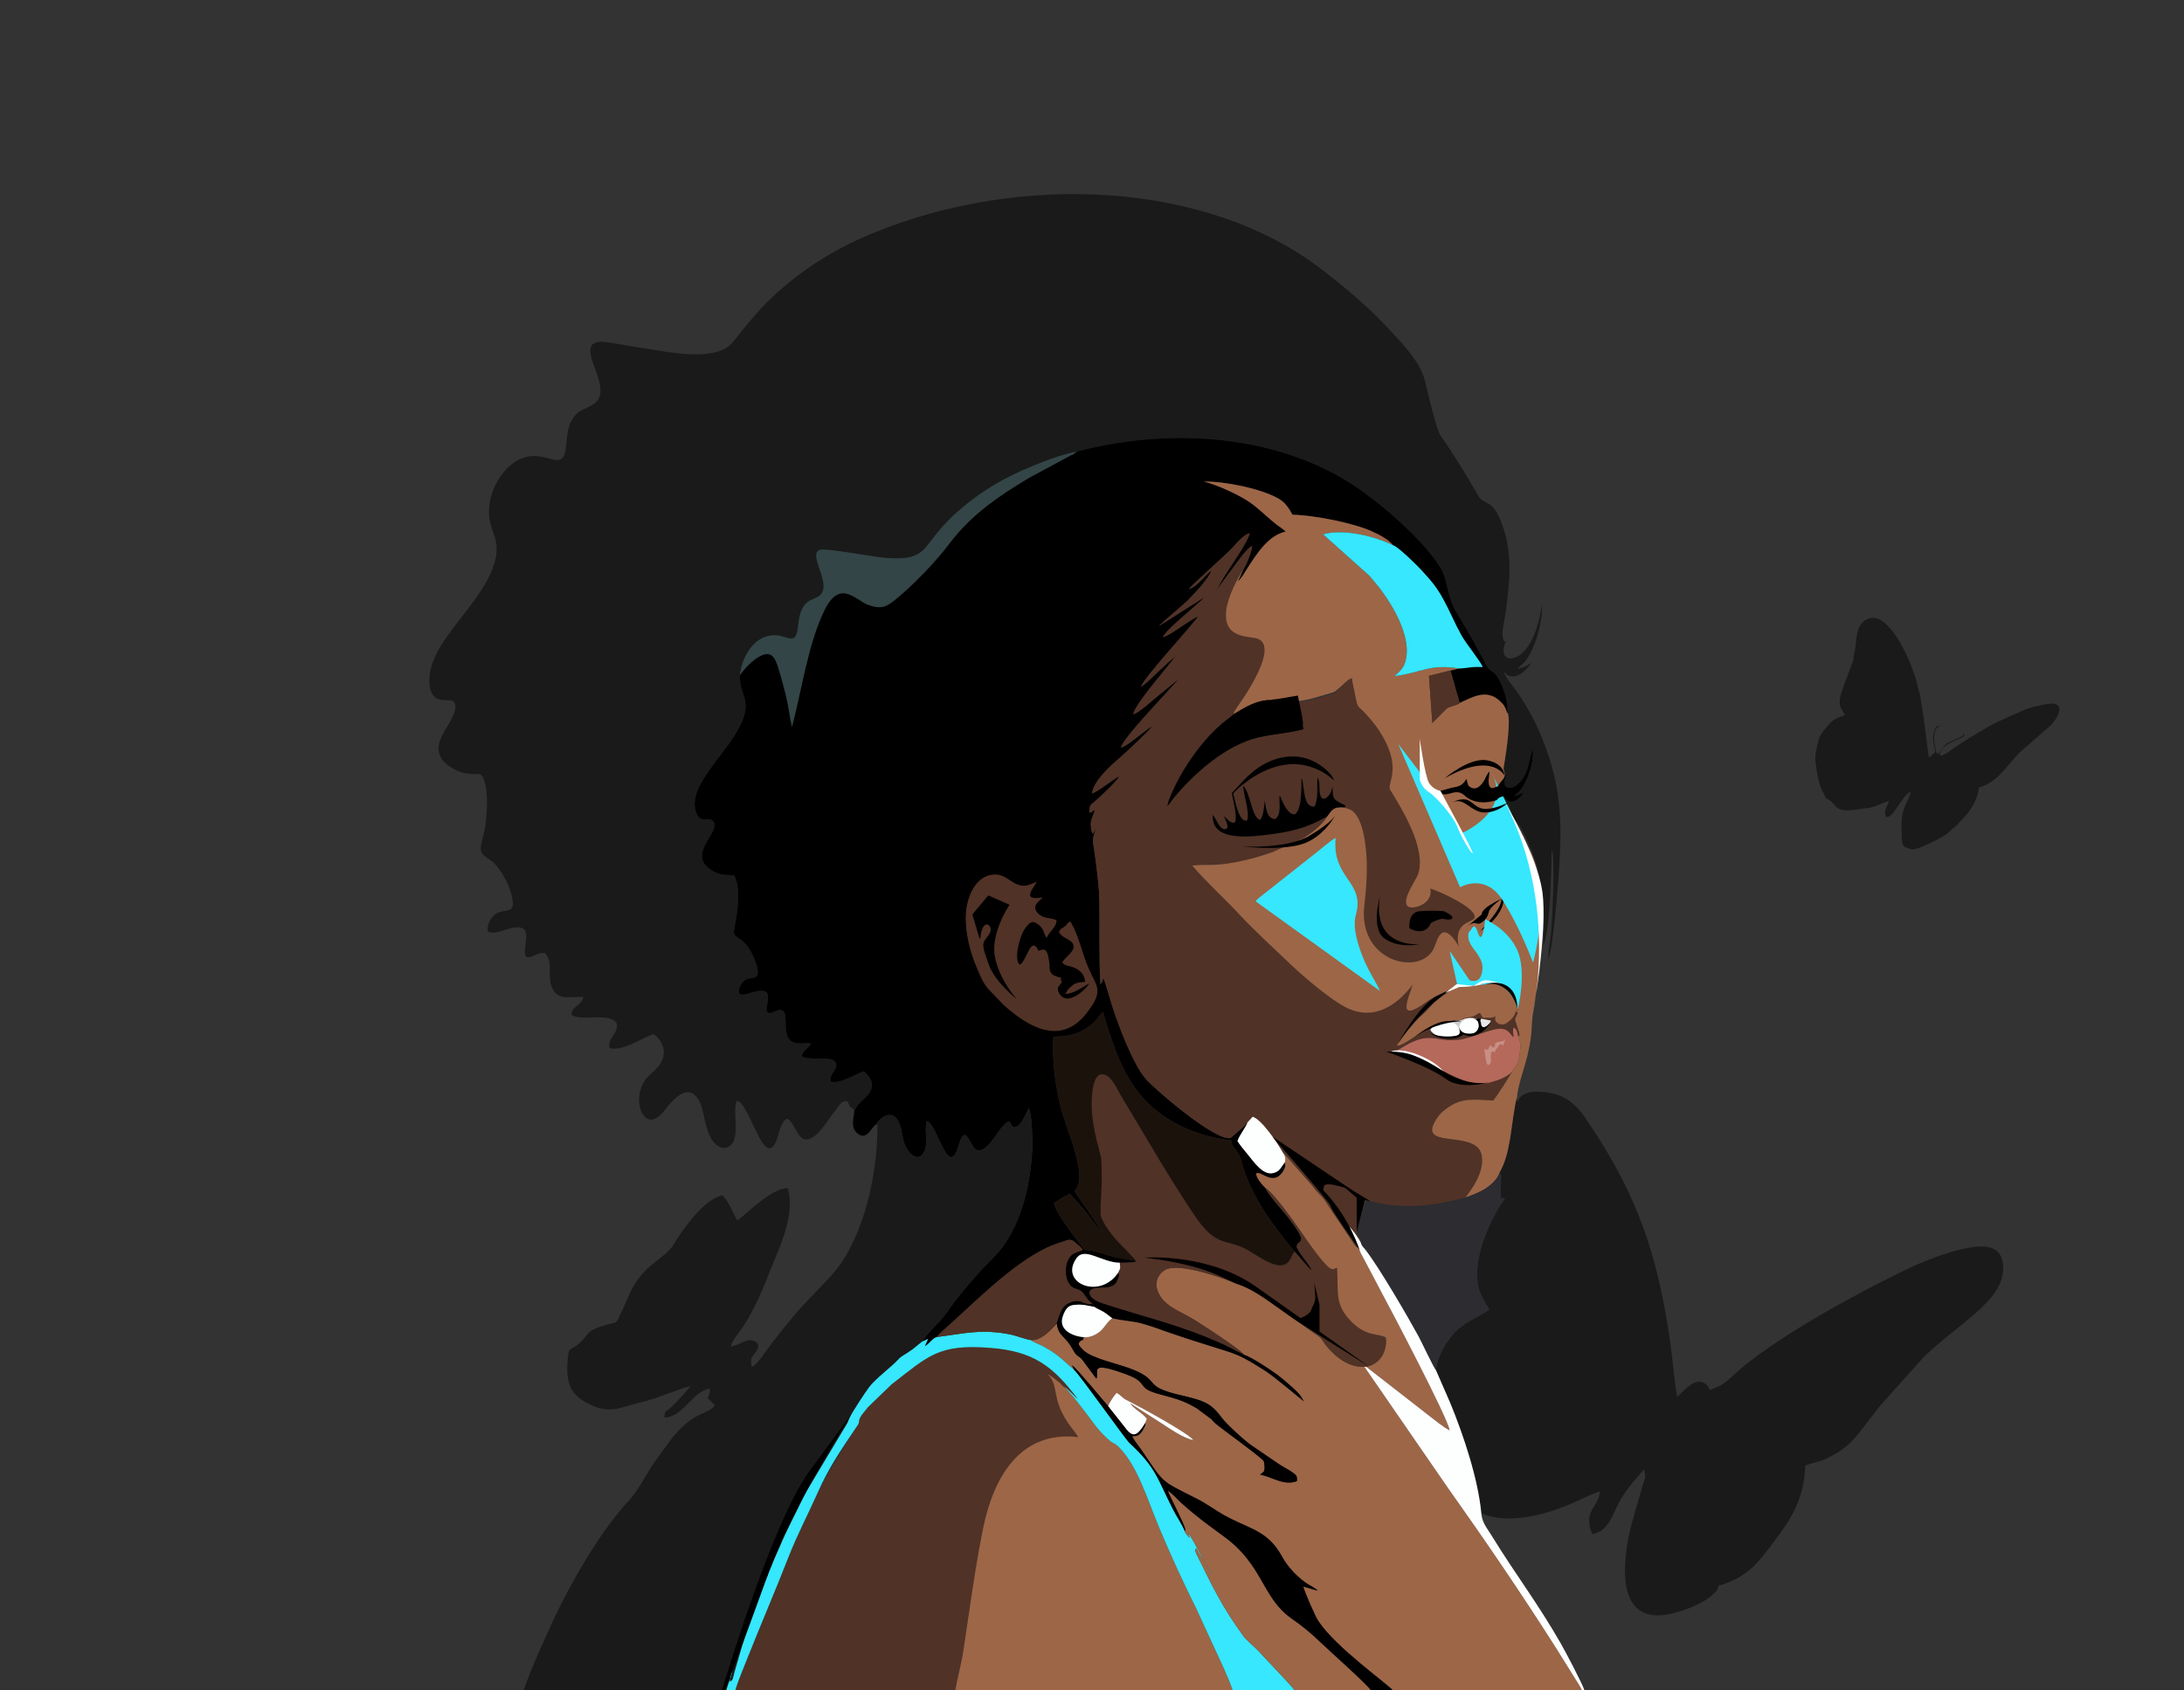 <?xml version="1.0" encoding="UTF-8"?>
<!DOCTYPE svg PUBLIC "-//W3C//DTD SVG 1.1//EN" "http://www.w3.org/Graphics/SVG/1.1/DTD/svg11.dtd">
<!-- Creator: CorelDRAW X7 -->
<svg xmlns="http://www.w3.org/2000/svg" xml:space="preserve" width="218.722mm" height="169.333mm" version="1.1" style="shape-rendering:geometricPrecision; text-rendering:geometricPrecision; image-rendering:optimizeQuality; fill-rule:evenodd; clip-rule:evenodd"
viewBox="0 0 20150 15600"
 xmlns:xlink="http://www.w3.org/1999/xlink">
 <rect x="0" y="0" width="20150" height="15600" fill="#333333" stroke="none"/>
 <defs>
  <style type="text/css">
   <![CDATA[
    .fil0 {fill:none}
    .fil10 {fill:black}
    .fil15 {fill:black}
    .fil2 {fill:#010000}
    .fil5 {fill:#1A1A1A}
    .fil1 {fill:#1A1A1A}
    .fil6 {fill:#1C120C}
    .fil8 {fill:#2C2C31}
    .fil12 {fill:#36E7FD}
    .fil7 {fill:#36E7FD}
    .fil3 {fill:#513226}
    .fil4 {fill:#9D6647}
    .fil13 {fill:#B5695A}
    .fil14 {fill:#CCCCCC}
    .fil16 {fill:#E6E6E6}
    .fil11 {fill:#FDFEFE}
    .fil17 {fill:white}
    .fil9 {fill:#36E7FD;fill-opacity:0.102}
    .fil18 {fill:white;fill-opacity:0.259}
   ]]>
  </style>
    <clipPath id="id0">
     <path d="M13474 9418l-52 4c-58,3 -218,36 -225,85 49,77 180,72 250,48 10,-3 21,-8 27,-17 5,-7 2,-4 4,-12 12,-48 -17,22 2,-14 30,33 86,42 134,15 44,-26 35,-72 13,-127 -71,-10 -90,-9 -153,18z"/>
    </clipPath>
    <mask id="id1">
  <linearGradient id="id2" gradientUnits="userSpaceOnUse" x1="11475.1" y1="6967.05" x2="11814.4" y2="6766.45">
   <stop offset="0" style="stop-opacity:1; stop-color:white"/>
   <stop offset="1" style="stop-opacity:0; stop-color:white"/>
  </linearGradient>
     <rect style="fill:url(#id2)" x="10723" y="6249" width="1843" height="1235"/>
    </mask>
    <mask id="id3">
  <linearGradient id="id4" gradientUnits="userSpaceOnUse" x1="13630.7" y1="6423.51" x2="13472.8" y2="6403.04">
   <stop offset="0" style="stop-opacity:1; stop-color:white"/>
   <stop offset="1" style="stop-opacity:0; stop-color:white"/>
  </linearGradient>
     <rect style="fill:url(#id4)" x="13175" y="6145" width="754" height="536"/>
    </mask>
 </defs>
 <g id="Layer_x0020_1">
  <rect class="fil0" width="20150" height="15600"/>
  <g id="_1693824303712">
   <path class="fil1" d="M7883 10242c24,-22 24,-44 69,-83 23,-22 51,-44 69,-73 57,-94 -4,-155 -49,-199 -33,6 -106,48 -146,64 -54,22 -102,42 -160,32 -21,-79 74,-111 44,-178 -38,-68 -236,-9 -311,-57 4,-59 65,-71 83,-120 -98,-4 -175,24 -216,-64 -44,-94 31,-301 -120,-228 -5,2 -28,12 -34,13 -93,11 21,-159 -52,-201 -98,-21 -166,49 -238,26 -16,-49 18,-106 44,-124 47,-34 99,-14 119,-47 26,-56 -41,-193 -67,-237 -73,-118 -137,-106 -148,-158 -5,-21 92,-374 3,-529 -85,-8 -120,1 -190,-37 -267,-146 61,-357 3,-455 -37,-63 -125,30 -166,-95 -45,-138 57,-287 122,-381 33,-49 70,-97 107,-145 384,-493 170,-495 177,-734 20,-182 143,-383 336,-369 119,9 184,101 202,-93 26,-284 169,-211 220,-300 68,-120 -136,-364 -14,-397 58,-15 496,68 605,76 469,32 268,-148 814,-552 130,-97 277,-182 438,-254 142,-63 349,-145 510,-177 968,-252 1979,-120 2662,389 167,123 314,253 447,387 67,68 134,140 194,223 83,115 82,133 122,290 42,160 61,169 131,288 100,167 139,246 226,406 24,45 64,44 101,104 46,75 93,208 88,321 33,61 -8,343 -23,436 -23,138 -9,59 0,149l14 -17c-10,40 -33,85 -6,118 73,46 155,-65 177,-108 40,-79 44,-175 73,-235 11,150 -83,389 -177,426 44,-1 57,-15 94,-30 -35,55 -112,123 -167,60l-22 -24c-31,5 -46,14 -62,35l-17 66 110 -20c16,-15 4,-30 37,49 4,9 10,21 11,30 9,48 -8,-26 -3,16 23,36 49,58 78,104 21,34 42,79 64,126 154,342 169,580 149,973 64,-139 75,-707 79,-896 32,113 7,610 -7,772 -8,82 -23,171 -27,249 43,-70 89,-663 94,-726 41,-552 36,-904 -191,-1412 -55,-123 -151,-283 -230,-386 -24,-31 -72,-83 -78,-129 24,19 20,35 64,41 74,12 149,-67 184,-120 -42,21 -66,43 -126,50l27 -26c31,-25 45,-39 70,-79 75,-119 139,-339 128,-485 -19,150 -74,353 -186,450 -102,89 -227,50 -134,-137 -7,22 -20,26 -26,30 -36,-78 -7,-136 11,-267 42,-302 72,-585 -53,-871 -79,-181 -150,-128 -195,-206 -110,-190 -227,-384 -350,-558 -42,-60 -121,-410 -146,-511 -43,-166 -188,-318 -297,-437 -203,-223 -408,-397 -651,-585 -1060,-818 -2780,-900 -4151,-335 -391,161 -714,378 -981,646 -95,95 -219,248 -301,353 -149,192 -585,98 -816,62 -95,-14 -183,-30 -276,-46 -87,-14 -230,-47 -227,71 4,145 200,395 15,499 -96,54 -133,47 -188,142 -46,80 -39,180 -56,275 -40,221 -213,-57 -466,107 -107,70 -221,224 -238,418 -20,238 135,280 36,553 -139,386 -594,691 -588,1054 0,52 12,97 36,129 68,95 214,-14 204,117 -3,41 -28,90 -45,121 -57,102 -222,292 12,431 142,84 240,47 267,61 77,72 59,343 45,460 -8,73 -42,165 -45,218 -4,73 80,97 121,138 74,73 155,217 174,348 17,118 -66,78 -143,115 -44,21 -99,94 -86,168 61,45 196,-43 284,-36 137,10 24,204 69,271 46,24 93,-43 175,-34 82,100 14,205 65,322 51,116 155,81 287,83 -9,77 -113,90 -108,165 93,67 357,-31 418,83 13,98 -90,130 -66,225 130,33 328,-114 409,-129 69,57 129,157 60,269 -60,95 -133,103 -178,224 -66,175 41,409 197,233 36,-40 31,-48 93,-111 85,-86 180,-126 247,5 56,108 48,347 183,418 59,31 110,-4 131,-49 49,-106 -8,-273 30,-375 115,5 254,654 367,366 25,-64 40,-181 99,-200 91,40 100,315 289,127 38,-38 85,-107 120,-156 22,-30 34,-47 57,-77 23,-29 37,-61 90,-55 32,67 9,38 64,79z"/>
   <path class="fil2" d="M9937 4166l-29 24c-10,6 -17,7 -27,12l-383 206c-292,175 -538,343 -741,612 -124,165 -338,387 -500,517 -77,62 -126,89 -248,45 -117,-43 -261,-247 -406,58 -148,308 -203,716 -296,1069 -22,-88 -32,-191 -55,-284 -21,-86 -44,-174 -71,-260 -32,-99 -65,-171 -184,-101 -43,25 -102,80 -133,118 -8,10 -9,12 -17,22l-21 28c-7,239 207,241 -177,734 -37,48 -74,96 -107,145 -65,94 -167,243 -122,381 41,125 129,32 166,95 58,98 -270,309 -3,455 70,38 105,29 190,37 89,155 -8,508 -3,529 11,52 75,40 148,158 26,44 93,181 67,237 -20,33 -72,13 -119,47 -26,18 -60,75 -44,124 72,23 140,-47 238,-26 73,42 -41,212 52,201 6,-1 29,-11 34,-13 151,-73 76,134 120,228 41,88 118,60 216,64 -18,49 -79,61 -83,120 75,48 273,-11 311,57 30,67 -65,99 -44,178 58,10 106,-10 160,-32 40,-16 113,-58 146,-64 45,44 106,105 49,199 -18,29 -46,51 -69,73 -45,39 -45,61 -69,83 -3,73 -43,162 31,220 87,68 128,-67 168,-83 38,-66 132,-131 192,-53 47,63 44,163 75,241 27,68 118,168 173,71 47,-80 3,-202 28,-291 77,15 154,344 233,332 68,-34 53,-171 117,-207 70,35 75,238 217,97 67,-67 137,-209 195,-219 17,23 15,36 40,54 71,-3 101,-111 140,-174 31,52 34,315 32,364 -14,325 -96,682 -285,927 -60,78 -128,134 -190,204 -62,71 -126,139 -186,217 -29,38 -57,69 -86,110 -28,39 -55,81 -88,118 -36,41 -161,167 -183,212l57 -26 -30 67c40,-20 67,-70 109,-84l35 -38c14,-14 22,-21 37,-34 271,-240 570,-550 884,-722 63,-34 129,-63 206,-86 45,-13 72,-32 110,2 30,26 56,45 77,72 -68,34 -99,21 -136,93 -29,55 -30,143 -3,200 41,86 97,56 135,101 18,20 35,47 51,68l44 42c16,19 4,2 16,24 21,16 59,30 86,47 31,20 52,38 78,58 92,24 177,23 270,48 81,22 158,50 235,78 159,55 319,106 480,156 80,25 150,45 226,85 73,38 140,81 202,120 100,66 341,273 358,283 -35,-65 -51,-81 -111,-136 -46,-40 -85,-75 -138,-115 -55,-42 -241,-165 -307,-184l-163 -83c-404,-188 -719,-253 -1120,-384 -58,-18 -143,-49 -142,-111 27,-74 195,1 249,-89 4,-8 14,-27 18,-38 16,-46 -1,-46 -4,-49 -171,252 -547,92 -382,-137 76,-106 233,42 398,43 59,0 107,1 164,-12l-15 -4c-107,-28 -139,-16 -237,-48 -80,-26 -151,-49 -239,-55 -17,-29 -50,-70 -73,-99 -56,-72 -193,-253 -207,-334 46,-21 90,-64 149,-83 110,124 116,123 218,261 21,28 51,72 71,93 -20,-48 -89,-147 -120,-193 -27,-40 -116,-159 -126,-187 74,-85 36,-242 6,-352 -31,-114 -70,-212 -106,-322 -69,-213 -112,-505 -97,-751 161,-1 270,-34 379,-137 29,-28 51,-66 78,-92 145,503 286,842 721,1055 132,64 301,115 465,132 -6,41 21,59 61,118 25,35 35,102 53,153 65,191 172,371 288,525 59,79 122,164 182,230 29,30 129,157 158,175 -32,-74 -110,-144 -140,-217 -1,-83 136,2 -85,-281 -41,-53 -186,-211 -202,-263 -21,-20 -93,-97 -86,-137 45,-18 94,60 180,40 45,-11 106,-96 83,-140 -36,41 -42,83 -108,98 -96,22 -179,-106 -237,-176 -25,-30 -72,-86 -92,-120 19,-56 77,-126 92,-171 -5,-2 -10,10 -26,31l-129 112c-132,36 -689,-438 -781,-543 -117,-132 -250,-482 -314,-682 -17,-52 -62,-220 -81,-252 -2,11 -4,23 -8,33l-17 27c-15,-259 -6,-506 -10,-767 -2,-125 -17,-240 -32,-358 -6,-54 -15,-110 -24,-165 -11,-75 13,-94 24,-157 -2,12 -18,36 -25,56 -7,-9 -14,-7 -20,-54 -11,-83 21,-98 35,-166 -30,14 -12,16 -49,26 -1,-75 9,-70 49,-104 45,-37 204,-186 227,-232 -52,21 -192,140 -254,159 18,-118 167,-253 257,-329 52,-45 283,-260 298,-291 -70,38 -220,180 -286,196 8,-63 261,-333 329,-408l209 -230 -202 165c-44,34 -171,154 -223,165 11,-91 337,-458 397,-544 -14,21 -54,45 -75,66 -33,32 -52,48 -82,76 -43,39 -127,127 -170,149 30,-88 488,-582 528,-649 -38,13 -126,75 -160,97 -41,27 -118,82 -164,95 21,-70 339,-313 380,-369l-418 266c25,-30 213,-186 262,-233 62,-61 195,-204 223,-277 -29,15 -68,63 -96,89 -29,28 -68,66 -112,80 30,-46 356,-327 413,-394 24,-30 108,-122 148,-121 -14,73 -181,313 -235,398 -30,49 -50,88 -76,136 3,-9 137,-190 155,-214 35,-46 132,-187 178,-203 1,39 -58,192 -82,218l-49 108c38,-32 66,-88 94,-131 79,-120 187,-295 348,-328l-42 -35c-16,-10 -30,-20 -45,-32 -80,-62 -164,-149 -250,-207 -97,-66 -292,-157 -419,-188 191,-3 517,62 685,155 63,35 95,84 133,151 196,5 556,73 736,155 57,25 163,80 189,126 43,7 227,190 257,223 83,91 141,150 210,278 62,113 105,221 164,327 43,79 177,241 199,297 -97,-7 -142,11 -219,13l-80 19c6,17 9,23 13,39l41 149c4,11 6,20 11,36 1,1 2,3 3,5l13 51c12,34 -19,-9 9,17 98,-41 247,-142 377,-6 15,15 26,26 37,49 28,56 12,62 23,46 5,-113 -42,-246 -88,-321 -37,-60 -77,-59 -101,-104 -87,-160 -126,-239 -226,-406 -70,-119 -89,-128 -131,-288 -40,-157 -39,-175 -122,-290 -60,-83 -127,-155 -194,-223 -133,-134 -280,-264 -447,-387 -683,-509 -1694,-641 -2662,-389z"/>
   <path class="fil3" d="M11509 10359l48 -53c79,21 224,233 275,324l277 315c41,57 69,78 103,118l285 425c34,44 23,15 30,9l-83 -180c32,23 92,113 111,150 6,-18 -28,-59 -36,-83 -13,-37 73,-267 84,-310 310,91 598,65 917,-23 58,-74 171,-227 153,-376 -29,-256 -558,-72 -443,-307 32,-65 69,-105 119,-140 141,-102 242,-80 428,-72 25,-27 166,-244 174,-268 -38,51 -162,97 -248,112 -194,36 -518,-216 -745,-270 -23,-6 -56,-17 -73,-27l10 -9c35,-27 -15,8 15,-11 287,-184 319,-64 538,-86 139,-14 325,-118 415,-102 60,11 71,51 102,79 -1,-30 -12,-63 -1,-90 28,7 39,48 39,75 20,-13 20,29 12,-35l-35 -106c-3,-22 11,-40 20,-63 17,-49 9,-35 -2,-81 -12,-52 -49,-135 -72,-161 -38,-42 -116,-47 -187,-42 32,31 29,8 73,26l122 95c17,27 55,91 55,120 0,40 -67,115 -87,128 -57,41 -132,-15 -101,-60 -50,18 -61,12 -117,12 -24,-24 -10,-20 -31,-44 -54,21 -33,29 -94,38 -100,16 -77,39 -77,41l6 12c63,-27 82,-29 153,-18 22,55 17,80 -27,106 -48,27 -104,18 -134,-15 -19,36 10,-34 -2,14 -2,8 1,5 -4,12 -6,9 -17,14 -27,17 -70,24 -184,0 -250,-20 7,-49 181,-89 239,-93 -3,-3 0,-20 -48,-16 -2,0 -39,9 -43,9 -145,38 -208,77 -326,153 -32,21 -90,61 -130,63 9,-48 188,-246 207,-262 50,-42 72,-66 118,-119 35,-41 80,-70 118,-106 -65,16 -125,49 -172,83 -282,203 -165,-30 -126,-163 -20,34 -81,98 -108,123 -144,130 -312,185 -500,94 -147,-72 -396,-285 -515,-398 -125,-120 -355,-332 -467,-454 -138,-151 -309,-303 -444,-461 151,-16 177,10 405,-32 120,-23 230,-55 337,-93 123,-45 230,-27 345,-85 78,-40 201,-136 226,-224l-49 30c-12,11 -20,22 -31,31 -48,45 -153,105 -221,126 78,-40 198,-137 232,-206 -187,105 -319,139 -548,168 -192,24 -522,57 -506,-182 35,39 61,145 124,130 32,-20 -13,-92 -22,-121 32,28 64,78 104,57 21,-74 -25,-212 -30,-270 67,-66 107,-123 187,-189 152,-129 368,-197 562,-104 79,38 165,106 195,178 -65,-51 -113,-92 -217,-125 -190,-61 -370,-4 -530,93 -48,30 -162,118 -185,153 18,70 53,272 128,249 28,-73 -33,-236 -37,-321 68,61 79,297 157,316 32,-36 36,-119 43,-178 11,78 23,170 98,170 56,-48 35,-129 38,-214 13,14 6,5 16,26 1,2 9,22 12,28 16,36 69,136 120,113 60,-63 52,-226 55,-329 1,2 3,5 3,6 1,1 2,4 3,6 1,1 2,4 2,6l10 63c11,87 22,187 103,180 36,-85 21,-165 26,-267 22,30 17,72 19,114 7,158 118,49 118,-36 8,60 -5,103 36,132 16,12 38,24 55,32 8,4 18,6 26,14 9,9 2,17 0,18 7,5 2,3 18,10 29,13 -14,-5 19,6 145,49 165,412 165,532 0,120 -9,236 -23,354 -63,519 500,656 635,410 32,-58 58,-236 169,-123 20,20 65,80 68,103 -56,-242 127,-223 144,-274 29,-88 -346,-254 -408,-269 34,147 -180,206 -214,158 -47,-68 87,-239 105,-300 68,-238 -150,-586 -260,-768 -36,-59 106,-180 -64,-483 -53,-95 -115,-170 -180,-238 -58,-59 -57,-35 -77,-139 -10,-58 -27,-117 -33,-172 -46,7 -124,128 -176,145 -60,19 -119,35 -180,53 -64,18 -132,25 -199,37 -36,7 -163,-59 -187,-33l247 46 32 86c24,133 0,87 14,124l3 13c-114,34 -286,46 -416,76 -299,70 -597,333 -787,565 -18,23 -34,51 -54,67 14,-72 76,-196 109,-257 104,-188 240,-371 400,-507l97 -76c1,-3 3,-3 4,-5 2,-30 74,-121 102,-165 64,-102 309,-487 106,-537 -85,-20 -307,-3 -274,-262 15,-123 105,-295 156,-371 24,-26 83,-179 82,-218 -46,16 -143,157 -178,203 -18,24 -152,205 -155,214 26,-48 46,-87 76,-136 54,-85 221,-325 235,-398 -40,-1 -124,91 -148,121 -57,67 -383,348 -413,394 44,-14 83,-52 112,-80 28,-26 67,-74 96,-89 -28,73 -161,216 -223,277 -49,47 -237,203 -262,233l418 -266c-41,56 -359,299 -380,369 46,-13 123,-68 164,-95 34,-22 122,-84 160,-97 -40,67 -498,561 -528,649 43,-22 127,-110 170,-149 30,-28 49,-44 82,-76 21,-21 61,-45 75,-66 -60,86 -386,453 -397,544 52,-11 179,-131 223,-165l202 -165 -209 230c-68,75 -321,345 -329,408 66,-16 216,-158 286,-196 -15,31 -246,246 -298,291 -90,76 -239,211 -257,329 62,-19 202,-138 254,-159 -23,46 -182,195 -227,232 -40,34 -50,29 -49,104 37,-10 19,-12 49,-26 -14,68 -46,83 -35,166 6,47 13,45 20,54 7,-20 23,-44 25,-56 -11,63 -35,82 -24,157 9,55 18,111 24,165 15,118 30,233 32,358 4,261 -5,508 10,767l17 -27c4,-10 6,-22 8,-33 19,32 64,200 81,252 64,200 197,550 314,682 92,105 649,579 781,543l129 -112c16,-21 21,-33 26,-31z"/>
   <path class="fil1" d="M13996 10131c-19,34 -51,305 -62,369 -22,124 -43,225 -100,323 23,16 8,-4 15,26l-4 208c27,0 23,-4 39,7 -134,182 -291,527 -249,783 23,139 92,191 102,242 -110,68 -236,123 -317,209 -79,85 -163,225 -171,348l132 303c121,294 257,700 286,1018 264,107 598,10 852,-100 80,-35 164,-79 241,-104 -5,143 -160,175 -70,394 149,-23 183,-170 248,-292 77,-147 218,-286 230,-306 18,76 12,73 -10,140l-111 387c-81,341 -149,940 394,801 129,-33 298,-99 389,-198 22,-24 16,-35 26,-55 268,-78 363,-209 525,-425 138,-185 263,-369 275,-683 51,-25 130,-35 188,-62 194,-93 258,-170 388,-344 36,-47 73,-94 110,-142l346 -387c216,-255 630,-479 752,-721 61,-122 68,-305 -65,-353 -182,-65 -632,123 -772,191 -467,226 -1128,582 -1535,916 -45,37 -156,148 -203,166 -32,13 -58,28 -91,37 -22,-65 -93,-102 -166,-53 -79,52 -115,109 -134,115 -29,-155 -40,-329 -62,-487 -113,-795 -292,-1342 -729,-2001 -77,-117 -142,-217 -265,-278 -97,-48 -370,-95 -412,39 -13,-18 -15,25 -10,-31z"/>
   <path class="fil1" d="M8082 10379c18,-5 4,-9 13,0 4,491 -138,1026 -372,1329 -93,120 -293,303 -406,445 -17,22 -33,38 -50,60 -16,20 -31,38 -46,56 -35,44 -60,77 -94,119 -58,73 -134,202 -191,228 -4,-22 -10,-51 -4,-77 9,-40 102,-103 47,-150 -72,-62 -162,33 -238,37 16,-56 67,-118 97,-158 95,-128 194,-353 252,-505 78,-203 258,-544 177,-799 -155,4 -380,240 -463,298 -30,-32 -72,-171 -141,-232 -132,34 -262,191 -325,274 -42,55 -83,114 -121,178 -85,142 -293,184 -416,475 -30,70 -60,136 -94,207 -25,52 -32,39 -93,56 -61,18 -156,41 -196,94 -26,35 -39,52 -70,80 -93,83 -103,14 -113,190 -12,208 49,302 214,380 194,92 293,13 485,-28 109,-22 383,-141 437,-143 -20,21 -38,44 -59,69 -22,27 -42,43 -65,69 -115,128 -114,66 -116,151 174,-4 258,-246 419,-268 1,42 -9,54 -19,88 19,28 49,41 63,72 -45,48 -114,66 -175,101 -67,39 -106,73 -153,122 -23,25 -44,47 -67,75l-169 233c-93,141 -148,265 -253,370 -44,43 -175,217 -208,265 -146,211 -279,438 -406,691 -67,132 -286,616 -332,769l1871 0c11,-52 48,-138 55,-175l-8 0c-1,26 0,5 -8,35 -5,25 -7,27 -7,61 25,-19 24,-13 36,-63 5,-23 12,-46 17,-62 41,-141 77,-276 127,-411l142 -388c8,-19 16,-30 25,-55 11,-33 10,-28 22,-55 17,-36 29,-74 44,-107 17,-40 32,-70 49,-110 48,-122 149,-310 206,-433l16 -31c10,-17 16,-30 25,-47l375 -626c7,-13 13,-33 21,-50 24,-52 147,-238 178,-279 57,-78 212,-193 270,-257 37,-41 57,-39 133,-95l86 -70c22,-45 147,-171 183,-212 33,-37 60,-79 88,-118 29,-41 57,-72 86,-110 60,-78 124,-146 186,-217 62,-70 130,-126 190,-204 189,-245 271,-602 285,-927 2,-49 -1,-312 -32,-364 -39,63 -69,171 -140,174 -25,-18 -23,-31 -40,-54 -58,10 -128,152 -195,219 -142,141 -147,-62 -217,-97 -64,36 -49,173 -117,207 -79,12 -156,-317 -233,-332 -25,89 19,211 -28,291 -55,97 -146,-3 -173,-71 -31,-78 -28,-178 -75,-241 -60,-78 -154,-13 -192,53z"/>
   <path class="fil4" d="M11477 12501c66,19 252,142 307,184 53,40 92,75 138,115 60,55 76,71 111,136 -17,-10 -258,-217 -358,-283 -62,-39 -129,-82 -202,-120 -76,-40 -146,-60 -226,-85 -161,-50 -321,-101 -480,-156 -77,-28 -154,-56 -235,-78 -93,-25 -178,-24 -270,-48 -44,28 -70,85 -111,120 -34,28 -94,62 -153,54 -13,50 2,8 -32,38 -27,23 -11,42 29,82 81,79 325,125 455,178 196,79 150,124 249,175 85,44 232,68 327,96 129,38 174,78 249,178 44,58 186,187 246,233 14,10 19,14 32,23l252 172c23,14 37,23 64,38 24,14 42,24 63,40 24,18 40,30 33,76 -126,46 -233,-44 -338,-59 19,-24 38,-19 40,-56 1,-20 -2,-53 -7,-68 -11,-30 -363,-280 -448,-351 -16,-14 -24,-26 -38,-40l-135 -100c-137,-80 -212,-92 -353,-132 -211,-59 -79,-101 -298,-181 -357,-131 -240,-20 -273,41l-96 -129c-15,-20 -32,-46 -48,-61 -34,-28 -42,-21 -76,-84 -70,-128 -128,-114 -145,-234l-13 13c-1,2 -3,3 -4,5 -52,55 -136,144 -224,133 16,16 89,44 115,58 37,21 71,40 103,63 77,54 120,102 186,157l-24 -45c41,26 129,141 171,184l160 189c1,-1 3,3 5,5 8,-34 56,-100 77,-123 37,19 51,45 87,64 122,60 583,312 621,372 -97,-18 -225,-112 -300,-159l-284 -182c37,56 114,90 155,144 -6,16 -8,19 -14,37 8,16 -19,63 -32,81 -25,34 -36,41 -90,44 18,37 51,76 78,114 225,327 166,284 521,463 87,44 160,99 245,148 199,113 358,133 485,300 64,86 61,123 163,231 32,33 65,62 105,92 37,27 86,45 116,77l-134 -39c13,52 110,275 138,317 159,243 642,584 689,642l1745 0c-13,-34 -39,-68 -58,-100l-182 -292c-323,-508 -658,-999 -1005,-1488l-763 -1107c-163,11 -298,-125 -357,-201 -21,-27 -33,-58 -63,-79l-410 -288c-54,-39 -100,-82 -160,-115 -143,-77 -695,-296 -848,-211 -58,32 -101,105 -70,192 49,138 195,184 308,251 59,34 111,69 168,106 38,25 292,191 321,233z"/>
   <path class="fil4" d="M11470 5257c-51,76 -141,248 -156,371 -33,259 189,242 274,262 203,50 -42,435 -106,537 -28,44 -100,135 -102,165 94,-56 210,-135 351,-132 24,-26 151,27 187,21 67,-12 135,-19 199,-38 61,-18 120,-34 180,-53 52,-16 130,-125 176,-132 6,55 23,114 33,172 20,104 19,80 77,139 65,68 127,143 180,238 170,303 28,424 64,483 110,182 328,530 260,768 -18,61 -152,232 -105,300 34,48 248,-11 214,-158 62,15 437,181 408,269 -17,51 -200,32 -144,274 -3,-23 -48,-83 -68,-103 -111,-113 -137,65 -169,123 -135,246 -698,109 -635,-410 14,-118 23,-234 23,-354 0,-120 -20,-483 -165,-532 -33,-11 10,7 -19,-6 -16,-7 -11,-5 -18,-10 -113,-9 -119,24 -165,84 -34,69 -154,166 -232,206l-270 122c-107,38 -217,70 -337,93 -228,42 -254,16 -405,32 135,158 306,310 444,461 112,122 342,334 467,454 119,113 368,326 515,398 188,91 356,36 500,-94 27,-25 88,-89 108,-123 -39,133 -156,366 126,163 47,-34 107,-67 172,-83 -38,36 -83,65 -118,106 -46,53 -68,77 -118,119 -19,16 -198,214 -207,262 40,-2 98,-42 130,-63 118,-76 181,-115 326,-153 4,0 41,-9 43,-9 48,-4 45,13 48,16l52 -3 -6 -12c0,-2 -23,-25 77,-41 61,-9 40,-17 94,-38 21,24 7,20 31,44 56,0 67,6 117,-12 -31,45 44,101 101,60 52,-36 76,-72 82,-107l20 11c-1,3 -3,7 -4,11 -9,23 -23,41 -20,63l35 106c8,64 8,22 -12,35 33,49 25,127 16,182 -15,89 -29,90 -68,147 -8,24 -149,241 -174,268 -186,-8 -287,-30 -428,72 -50,35 -87,75 -119,140 -115,235 414,51 443,307 18,149 -95,302 -153,376 62,-20 142,-53 187,-83 41,-27 115,-89 127,-145 57,-98 78,-199 100,-323 11,-64 43,-335 62,-369 5,-102 68,-274 94,-380 58,-241 31,-261 56,-418 21,-141 47,-276 55,-425 1,-11 1,-36 1,-69 23,-178 68,-663 -77,-974 -180,-386 -300,-552 -300,-552l-40 -43c4,-1 9,-3 13,-5 38,-17 16,-2 35,-29 18,-27 43,-44 52,-77 -9,-90 -23,-11 0,-149 15,-93 56,-375 23,-436 -11,16 5,10 -23,-46 -11,-23 -22,-34 -37,-49 -130,-136 -279,-35 -377,6 -19,23 -99,35 -127,54l-129 133 -31 -435 197 -49 80 -19c-275,-44 -345,39 -595,71 47,-47 91,-69 108,-169 37,-202 -113,-462 -216,-604 -41,-58 -82,-102 -123,-153l-428 -383c194,-56 491,23 643,100 -26,-46 -132,-101 -189,-126 -180,-82 -540,-150 -736,-155 -38,-67 -70,-116 -133,-151 -168,-93 -494,-158 -685,-155 127,31 322,122 419,188 86,58 170,145 250,207 15,12 29,22 45,32l42 35c-161,33 -269,208 -348,328 -28,43 -56,99 -94,131l49 -108zm1908 3531l-4 -15c4,7 8,14 12,21l-8 -6zm327 -1605c11,-23 20,-47 37,-63 -2,28 -8,56 -8,84 0,4 0,7 0,11l-29 -32z"/>
   <path class="fil3" d="M6784 15600l2029 0c21,-117 55,-236 74,-360 20,-129 37,-254 57,-383 37,-250 75,-503 125,-748 95,-469 337,-909 878,-847 -21,-40 -63,-85 -91,-127 -164,-243 -77,-337 -192,-456 47,27 110,75 147,116 59,33 86,80 133,115 -232,-308 -415,-440 -803,-471 -484,-39 -575,74 -917,338l-216 209c-25,34 -76,84 -82,124 -6,47 -325,537 -388,678 -89,200 -182,373 -266,588 -125,320 -248,603 -370,911 -36,92 -92,221 -118,313z"/>
   <path class="fil4" d="M8813 15600l2559 0c-10,-43 -56,-147 -77,-195l-259 -562c-121,-243 -240,-502 -345,-754 -110,-265 -197,-561 -366,-732 -59,-60 -36,-5 -152,-124 -46,-47 -78,-91 -120,-148 -41,-55 -205,-273 -242,-290 -37,-41 -100,-89 -147,-116 115,119 28,213 192,456 28,42 70,87 91,127 -541,-62 -783,378 -878,847 -50,245 -88,498 -125,748 -20,129 -37,254 -57,383 -19,124 -53,243 -74,360z"/>
   <path class="fil3" d="M10480 11637l15 4c-57,13 -105,12 -164,12 7,63 5,50 -16,94 3,3 20,3 4,49 -4,11 -14,30 -18,38 -54,90 -222,15 -249,89 -1,62 84,93 142,111 401,131 716,196 1120,384l163 83c-29,-42 -283,-208 -321,-233 -57,-37 -109,-72 -168,-106 -113,-67 -259,-113 -308,-251 -31,-87 12,-160 70,-192 153,-85 705,134 848,211 60,33 106,76 160,115l410 288c30,21 42,52 63,79 59,76 194,212 357,201 0,0 14,1 18,1 142,-29 194,-160 181,-270 -64,-44 -196,4 -354,-186 -120,-144 -83,-258 -97,-458 -38,10 -43,35 -107,-34 -69,-72 -173,-222 -230,-306 -52,-75 -251,-359 -322,-395 16,52 161,210 202,263 221,283 84,198 85,281 30,73 108,143 140,217 -29,-18 -129,-145 -158,-175 -30,23 -35,82 -77,110 -98,66 -281,-88 -381,-138 -177,-88 -264,-19 -449,-281 -113,-161 -324,-503 -426,-678l-275 -460c-33,-56 -94,-206 -183,-189 -76,14 -85,209 -83,297 3,110 23,219 48,321 46,184 41,112 45,332 2,65 -18,325 -9,355 19,70 110,188 146,226 31,34 168,169 178,191z"/>
   <path class="fil5" d="M17021 6599c-33,20 -86,15 -149,88 -30,35 -79,86 -93,144 -15,59 -37,135 -29,201 13,94 29,213 75,290 32,54 -2,30 54,63 52,31 46,84 147,93 63,5 150,-16 218,-23 55,-5 127,-49 184,-63 -13,52 -56,89 -26,146 64,22 150,-207 227,-232 -8,48 -51,117 -67,172 -23,77 -18,138 -17,219 0,28 2,81 13,102 12,22 52,31 80,38 52,14 291,-115 328,-144 28,-21 32,-37 62,-56 44,-29 28,-30 59,-59 84,-79 158,-187 171,-312 181,-44 265,-222 397,-341l249 -216c61,-49 205,-261 -47,-207 -55,12 -110,23 -163,42l-282 125c-103,57 -283,163 -381,231 -36,25 -88,75 -135,72 15,-144 267,-147 222,-203 -9,22 -4,23 -55,45 -116,52 -100,35 -159,115 -25,34 8,20 -36,23 -11,-24 -23,-113 -24,-139 0,-23 3,-46 11,-68 15,-37 17,-26 40,-43 -30,-21 -55,50 -59,87 -5,63 15,98 17,152 -13,12 -41,42 -55,50 -10,-19 -44,-372 -72,-501 -6,-27 -5,-55 -13,-85 -8,-31 -15,-36 -21,-72 -23,-147 -266,-759 -485,-608 -95,66 -74,201 -96,292 -24,97 9,23 -39,150 -21,54 -92,236 -97,282 -10,85 22,96 46,150z"/>
   <path class="fil6" d="M10480 11637c-10,-22 -147,-157 -178,-191 -36,-38 -127,-156 -146,-226 -9,-30 11,-290 9,-355 -4,-220 1,-148 -45,-332 -25,-102 -45,-211 -48,-321 -2,-88 7,-283 83,-297 89,-17 150,133 183,189l275 460c102,175 313,517 426,678 185,262 272,193 449,281 100,50 283,204 381,138 42,-28 47,-87 77,-110 -60,-66 -123,-151 -182,-230 -116,-154 -223,-334 -288,-525 -18,-51 -28,-118 -53,-153 -40,-59 -67,-77 -61,-118 -164,-17 -333,-68 -465,-132 -435,-213 -576,-552 -721,-1055 -27,26 -49,64 -78,92 -109,103 -218,136 -379,137 -15,246 28,538 97,751 36,110 75,208 106,322 30,110 68,267 -6,352 10,28 99,147 126,187 31,46 100,145 120,193 -20,-21 -50,-65 -71,-93 -102,-138 -108,-137 -218,-261 -59,19 -103,62 -149,83 14,81 151,262 207,334 23,29 56,70 73,99 88,6 159,29 239,55 98,32 130,20 237,48z"/>
   <path class="fil7" d="M8642 12339c-42,14 -69,64 -109,84l30 -67 -57 26 -86 70c-76,56 -96,54 -133,95 -58,64 -213,179 -270,257 -31,41 -154,227 -178,279 -8,17 -14,37 -21,50l-375 626c-9,17 -15,30 -25,47l-16 31c-57,123 -158,311 -206,433 -17,40 -32,70 -49,110 -15,33 -27,71 -44,107 -12,27 -11,22 -22,55 -9,25 -17,36 -25,55l-142 388c-50,135 -86,270 -127,411 -5,16 -12,39 -17,62 -12,50 -11,44 -36,63 0,-34 2,-36 7,-61 8,-30 7,-9 8,-35l8 0c-7,37 -44,123 -55,175l82 0c26,-92 82,-221 118,-313 122,-308 245,-591 370,-911 84,-215 177,-388 266,-588 116,-261 216,-398 356,-608 5,-8 17,-24 23,-34 10,-18 8,-29 9,-36 6,-40 57,-90 82,-124l216 -209c342,-264 433,-377 917,-338 388,31 571,163 803,471 -47,-35 -74,-82 -133,-115 37,17 201,235 242,290 42,57 74,101 120,148 116,119 93,64 152,124 169,171 256,467 366,732 105,252 224,511 345,754l259 562c21,48 67,152 77,195l574 0c-20,-35 -266,-287 -328,-357 -42,-46 -120,-109 -143,-141 -205,-280 -290,-467 -435,-759 -22,-44 -9,-45 -1,-56 10,30 51,91 71,123 19,30 66,94 71,118 -76,-117 -141,-268 -223,-391 10,23 12,27 17,55l-24 -28c-16,-20 -13,-13 -20,-34 -20,-56 -77,-138 -108,-200 -145,-284 -154,-385 -403,-615 -36,-33 -451,-619 -507,-671 -66,-55 -109,-103 -186,-157 -32,-23 -66,-42 -103,-63 -26,-14 -99,-42 -115,-58 -47,-6 -134,-41 -196,-53 -74,-15 -148,-22 -226,-23 -145,-1 -302,31 -445,49z"/>
   <path class="fil8" d="M13520 11051c-319,88 -607,114 -917,23 -11,43 -97,273 -84,310 8,24 42,65 36,83 7,31 23,41 44,68 128,166 387,611 489,798 27,50 139,289 161,313 8,-123 92,-263 171,-348 81,-86 207,-141 317,-209 -10,-51 -79,-103 -102,-242 -42,-256 115,-601 249,-783 -16,-11 -12,-7 -39,-7l4 -208c-7,-30 8,-10 -15,-26 -12,56 -86,118 -127,145 -45,30 -125,63 -187,83z"/>
   <path class="fil3" d="M9877 8505c-41,14 -17,17 -55,46 -31,23 -39,15 -51,53 31,58 123,65 134,121 11,59 -82,110 -105,158 22,23 31,25 67,33 73,17 139,60 144,145 -46,4 -80,5 -113,30 -26,20 -56,47 -67,82 84,-5 159,-67 220,-97 -29,49 -201,221 -278,92 -10,-16 -17,-35 -11,-58l36 -48c-16,-19 -4,-10 -11,-41 -123,-21 -99,-81 -105,-130 -17,-144 -45,-138 -100,-116 -74,-156 -111,108 -176,128 -57,-66 10,-278 48,-330 47,-67 72,-78 116,-48 57,40 56,73 73,107 10,22 2,8 14,22 22,-55 92,-100 91,-161 -52,-29 -111,-8 -167,-60 -74,-70 12,-123 29,-140l10 -10c-55,4 -159,27 -97,-77 14,-25 30,-47 43,-69 -41,10 -109,73 -216,7 -61,-36 -111,-90 -213,-69 -137,28 -217,195 -226,362 -9,167 41,356 100,491 34,79 52,130 101,192l146 153c215,192 522,392 768,76 165,-212 91,-242 17,-415 -42,-95 -74,-221 -116,-327 -17,-43 -34,-68 -50,-102z"/>
   <path class="fil4" d="M11854 10728c23,44 -38,129 -83,140 -86,20 -135,-58 -180,-40 -7,40 65,117 86,137 71,36 270,320 322,395 57,84 161,234 230,306 64,69 69,44 107,34 14,200 -23,314 97,458 158,190 290,142 354,186 13,110 -39,241 -181,270l568 442c45,34 152,124 201,143 -24,-128 -555,-1136 -632,-1278 -38,-70 -70,-136 -109,-207l-82 -155c-10,-22 -12,-41 -25,-62 -7,6 4,35 -30,-9l-285 -425c-34,-40 -62,-61 -103,-118l-277 -315c23,37 33,54 22,98z"/>
   <path class="fil4" d="M10931 14130c7,21 4,14 20,34l24 28c-5,-28 -7,-32 -17,-55 82,123 147,274 223,391 -5,-24 -52,-88 -71,-118 -20,-32 -61,-93 -71,-123 -8,11 -21,12 1,56 145,292 230,479 435,759 23,32 101,95 143,141 62,70 308,322 328,357l703 0c-28,-50 -403,-383 -476,-454 -83,-80 -161,-143 -256,-209 -277,-194 -258,-494 -632,-763 -91,-66 -180,-131 -264,-200 -43,-35 -82,-68 -123,-105 -34,-30 -85,-93 -124,-111 8,27 154,311 160,351 2,19 2,10 -3,21z"/>
   <path class="fil9" d="M6826 6232l21 -28c8,-10 9,-12 17,-22 31,-38 90,-93 133,-118 119,-70 152,2 184,101 27,86 50,174 71,260 23,93 33,196 55,284 93,-353 148,-761 296,-1069 145,-305 289,-101 406,-58 122,44 171,17 248,-45 162,-130 376,-352 500,-517 203,-269 449,-437 741,-612l383 -206c10,-5 17,-6 27,-12l29 -24c-161,32 -368,114 -510,177 -161,72 -308,157 -438,254 -546,404 -345,584 -814,552 -109,-8 -547,-91 -605,-76 -122,33 82,277 14,397 -51,89 -194,16 -220,300 -18,194 -83,102 -202,93 -193,-14 -316,187 -336,369z"/>
   <path class="fil10" d="M9747 12219l3 -4c3,21 7,38 12,52 25,68 75,77 133,182 34,63 42,56 76,84 16,15 33,41 48,61l96 129c33,-61 -84,-172 273,-41 219,80 87,122 298,181 141,40 216,52 353,132l135 100c14,14 22,26 38,40 85,71 437,321 448,351 5,15 8,48 7,68 -2,37 -21,32 -40,56 105,15 212,105 338,59 7,-46 -9,-58 -33,-76 -21,-16 -39,-26 -63,-40 -27,-15 -41,-24 -64,-38l-252 -172c-13,-9 -18,-13 -32,-23 -60,-46 -202,-175 -246,-233 -75,-100 -120,-140 -249,-178 -95,-28 -242,-52 -327,-96 -99,-51 -53,-96 -249,-175 -130,-53 -374,-99 -455,-178 -40,-40 -56,-59 -29,-82 34,-30 19,12 32,-38 -62,-5 -134,-28 -172,-72 -28,-31 -39,-73 -18,-127 21,-55 41,-94 105,-99 80,-7 117,6 185,19 -12,-22 0,-5 -16,-24l-2 -2c-30,-1 -68,-5 -87,-16 -37,-22 -101,-18 -158,21 -56,38 -85,175 -85,166 0,-3 -1,3 -3,13z"/>
   <path class="fil3" d="M8642 12339c143,-18 300,-50 445,-49 78,1 152,8 226,23 62,12 149,47 196,53 88,11 172,-78 224,-133 1,-2 3,-3 4,-5l10 -9c2,-10 3,-16 3,-13 0,9 29,-128 85,-166 57,-39 121,-43 158,-21 19,11 57,15 87,16l-42 -40c-16,-21 -33,-48 -51,-68 -38,-45 -94,-15 -135,-101 -27,-57 -26,-145 3,-200 37,-72 68,-59 136,-93 -21,-27 -47,-46 -77,-72 -38,-34 -65,-15 -110,-2 -77,23 -143,52 -206,86 -314,172 -613,482 -884,722 -15,13 -23,20 -37,34l-35 38z"/>
   <path class="fil11" d="M12527 11497c13,21 15,40 25,62l82 155c39,71 71,137 109,207 77,142 608,1150 632,1278 -49,-19 -156,-109 -201,-143l-568 -442c-4,0 -18,-1 -18,-1l763 1107c347,489 682,980 1005,1488l182 292c19,32 45,66 58,100l23 0c-22,-67 -175,-356 -217,-430 -215,-376 -420,-641 -632,-986 -58,-94 -94,-128 -103,-217 -29,-318 -165,-724 -286,-1018l-132 -303c-22,-24 -134,-263 -161,-313 -102,-187 -361,-632 -489,-798 -21,-27 -37,-37 -44,-68 -19,-37 -79,-127 -111,-150l83 180z"/>
   <path class="fil12" d="M13461 6169c77,-2 122,-20 219,-13 -22,-56 -156,-218 -199,-297 -59,-106 -102,-214 -164,-327 -69,-128 -127,-187 -210,-278 -30,-33 -214,-216 -257,-223 -152,-77 -449,-156 -643,-100l428 383c41,51 82,95 123,153 103,142 253,402 216,604 -17,100 -61,122 -108,169 250,-32 320,-115 595,-71z"/>
   <path class="fil7" d="M11585 8318l1147 827c-30,-72 -106,-180 -159,-314 -40,-102 -98,-267 -63,-391 86,-307 -223,-329 -187,-707 -39,17 -145,110 -187,142l-461 364c-22,19 -78,57 -90,79z"/>
   <path class="fil2" d="M9913 12644c56,52 471,638 507,671 249,230 258,331 403,615 31,62 88,144 108,200 5,-11 5,-2 3,-21 -6,-40 -152,-324 -160,-351 39,18 90,81 124,111 41,37 80,70 123,105 84,69 173,134 264,200 374,269 355,569 632,763 95,66 173,129 256,209 73,71 448,404 476,454l202 0c-47,-58 -530,-399 -689,-642 -28,-42 -125,-265 -138,-317l134 39c-30,-32 -79,-50 -116,-77 -40,-30 -73,-59 -105,-92 -102,-108 -99,-145 -163,-231 -127,-167 -286,-187 -485,-300 -85,-49 -158,-104 -245,-148 -355,-179 -296,-136 -521,-463 -27,-38 -60,-77 -78,-114 54,-3 65,-10 90,-44 13,-18 40,-65 32,-81 -72,116 -111,148 -187,43l-155 -196c-2,-2 -4,-6 -5,-5l-160 -189c-42,-43 -130,-158 -171,-184l24 45z"/>
   <path class="fil13" d="M13951 9888c39,-57 53,-58 68,-147 9,-55 17,-133 -16,-182 0,-27 -11,-68 -39,-75 -11,27 0,60 1,90 -31,-28 -42,-68 -102,-79 -90,-16 -276,88 -415,102 -219,22 -251,-98 -538,86 -30,19 20,-16 -15,11l-10 9c17,10 50,21 73,27 227,54 551,306 745,270 86,-15 210,-61 248,-112z"/>
   <path class="fil2" d="M11731 6460c-141,-3 -257,76 -351,132 -1,2 -3,2 -4,5l-97 76c-160,136 -296,319 -400,507 -33,61 -95,185 -109,257 20,-16 36,-44 54,-67 190,-232 488,-495 787,-565 130,-30 302,-42 416,-76l-3 -13c-14,-37 10,9 -14,-124l-36 -173 -243 41z"/>
   <path class="fil2" d="M12244 7535c46,-60 52,-93 165,-84 2,-1 9,-9 0,-18 -8,-8 -18,-10 -26,-14 -17,-8 -39,-20 -55,-32 -41,-29 -28,-72 -36,-132 0,85 -111,194 -118,36 -2,-42 3,-84 -19,-114 -5,102 10,182 -26,267 -81,7 -92,-93 -103,-180l-10 -63c0,-2 -1,-5 -2,-6 -1,-2 -2,-5 -3,-6 0,-1 -2,-4 -3,-6 -3,103 5,266 -55,329 -51,23 -104,-77 -120,-113 -3,-6 -11,-26 -12,-28 -10,-21 -3,-12 -16,-26 -3,85 18,166 -38,214 -75,0 -87,-92 -98,-170 -7,59 -11,142 -43,178 -78,-19 -89,-255 -157,-316 4,85 65,248 37,321 -75,23 -110,-179 -128,-249 23,-35 137,-123 185,-153 160,-97 340,-154 530,-93 104,33 152,74 217,125 -30,-72 -116,-140 -195,-178 -194,-93 -410,-25 -562,104 -80,66 -120,123 -187,189 5,58 51,196 30,270 -40,21 -72,-29 -104,-57 9,29 54,101 22,121 -63,15 -89,-91 -124,-130 -16,239 314,206 506,182 229,-29 361,-63 548,-168z"/>
   <path class="fil11" d="M11509 10359c-15,45 -73,115 -92,171 20,34 67,90 92,120 58,70 141,198 237,176 66,-15 72,-57 108,-98 11,-44 1,-61 -22,-98 -51,-91 -196,-303 -275,-324l-48 53z"/>
   <path class="fil11" d="M9998 12340c59,8 119,-26 153,-54 41,-35 67,-92 111,-120 -26,-20 -47,-38 -78,-58 -27,-17 -65,-31 -86,-47 -68,-13 -105,-26 -185,-19 -64,5 -84,44 -105,99 -50,129 84,190 190,199z"/>
   <path class="fil11" d="M10315 11747c21,-44 23,-31 16,-94 -165,-1 -322,-149 -398,-43 -165,229 211,389 382,137z"/>
   <path class="fil4" d="M13310 7329c37,61 55,70 101,162 28,57 63,120 87,182 68,-15 269,-177 291,-185 57,-23 66,-32 113,-58l-110 20 17 -66c-89,28 -184,31 -262,-16 -37,-23 -53,-56 -104,-57 -51,-1 -83,27 -133,18z"/>
   <path class="fil3" d="M13471 6485c-28,-26 3,17 -9,-17l-13 -51c-1,-2 -2,-4 -3,-5 -5,-16 -7,-25 -11,-36l-41 -149c-4,-16 -7,-22 -13,-39l-197 49 31 435 140 -139c28,-19 97,-25 116,-48z"/>
   <path class="fil11" d="M10225 12977l155 196c76,105 115,73 187,-43 6,-18 8,-21 14,-37 -41,-54 -118,-88 -155,-144l284 182c75,47 203,141 300,159 -38,-60 -499,-312 -621,-372 -36,-19 -50,-45 -87,-64 -21,23 -69,89 -77,123z"/>
   <path class="fil11" d="M13474 9418l-52 4c-58,3 -218,36 -225,85 49,77 180,72 250,48 10,-3 21,-8 27,-17 5,-7 2,-4 4,-12 12,-48 -17,22 2,-14 30,33 86,42 134,15 44,-26 35,-72 13,-127 -71,-10 -90,-9 -153,18z"/>
   <g style="clip-path:url(#id0)">
    <g>
     <path id="1" class="fil14" d="M13369 9429c0,0 52,3 76,37 24,33 24,33 24,33 0,0 -23,-34 27,-77 50,-43 87,-91 87,-91l-214 98z"/>
    </g>
   </g>
   <path class="fil0" d="M13474 9418l-52 4c-58,3 -218,36 -225,85 49,77 180,72 250,48 10,-3 21,-8 27,-17 5,-7 2,-4 4,-12 12,-48 -17,22 2,-14 30,33 86,42 134,15 44,-26 35,-72 13,-127 -71,-10 -90,-9 -153,18z"/>
   <path class="fil10" style="mask:url(#id1)" d="M10732 7475c0,0 323,-767 725,-929 402,-162 593,-109 869,-230l147 -58 84 414 -632 81c0,0 -387,24 -594,170 -207,146 -331,238 -599,552z"/>
   <path class="fil15" style="mask:url(#id3)" d="M13215 6672l-31 -435c0,0 266,-83 454,-83 187,1 237,220 237,220l45 255c0,0 -74,-326 -352,-188 -279,139 -353,231 -353,231z"/>
   <path class="fil15" d="M9036 8656l-65 -217 147 -176 196 87c0,0 -176,257 -135,477 41,221 204,395 204,395 0,0 -200,-155 -259,-317 -59,-163 -62,-188 -39,-226 24,-38 71,-77 51,-123 -20,-45 -83,-39 -91,108l-9 -8z"/>
   <path class="fil15" d="M11461 7811c0,0 410,28 625,-101 216,-129 239,-195 239,-195 0,0 -111,218 -322,278 -211,60 -542,18 -542,18z"/>
   <path class="fil15" d="M12732 8275c0,0 -91,296 46,389 138,93 321,49 321,49 0,0 -446,46 -367,-438z"/>
   <path class="fil15" d="M13004 8567c0,0 -19,-149 95,-158 114,-10 223,0 223,0 0,0 80,37 78,57 -1,20 -18,20 -44,20 -27,0 -39,-14 -81,0 -41,13 -74,32 -74,32 0,0 -40,131 -197,49z"/>
   <path class="fil15" d="M13537 8549l133 -110c0,0 -6,-34 72,-84 78,-50 108,-55 117,-61 9,-7 -114,69 -125,128 -11,58 -60,94 -87,102 -26,8 -43,-30 -110,25z"/>
   <path class="fil15" d="M13654 8594c0,0 196,-189 200,-298 5,-108 5,-108 5,-108 0,0 106,203 -205,406z"/>
   <path class="fil15" d="M13328 7183c0,0 226,-194 389,-167 162,27 165,143 165,143 0,0 -114,-228 -554,24z"/>
   <path class="fil7" d="M12901 6867l570 1321c0,0 227,-135 388,113 161,248 285,582 285,582 0,0 158,-543 0,-925 -158,-382 -388,-838 -388,-838 211,373 -278,573 -276,571 18,-18 -69,-164 -579,-824z"/>
   <path class="fil2" d="M13885 7159c-9,33 -34,50 -52,77 -19,27 3,12 -35,29 -48,23 -64,-4 -64,-61 0,-28 6,-56 8,-84 -19,19 -30,49 -44,74 -26,48 -72,104 -130,72 -33,-19 -25,-40 -38,-78 -23,35 -44,65 -102,75 -55,9 -98,27 -139,35 10,22 3,11 21,31 50,9 82,-19 133,-18 51,1 67,34 104,57 78,47 173,44 262,16 16,-21 31,-30 62,-35l22 24c55,63 132,-5 167,-60 -37,15 -50,29 -94,30 94,-37 188,-276 177,-426 -29,60 -33,156 -73,235 -22,43 -104,154 -177,108 -27,-33 -4,-78 6,-118l-14 17z"/>
   <path class="fil15" d="M13401 7404c0,0 58,-35 120,-26 63,8 96,93 196,87 99,-5 200,-61 200,-61 0,0 -92,95 -219,94 -127,0 -187,-146 -297,-94z"/>
   <path class="fil0" d="M13505 9386c285,-28 301,35 301,35 0,0 -201,-95 -733,120"/>
   <path class="fil15" d="M12894 9638c0,0 196,-363 364,-448 168,-86 219,-83 219,-83 8,-41 -319,126 -583,531z"/>
   <path class="fil16" d="M13664 9400c-11,-2 -19,76 14,84 32,8 70,-43 78,-65l-92 -19z"/>
   <path class="fil15" d="M13197 9535c0,0 53,46 152,51 99,6 145,-31 147,-38 2,-4 31,11 64,14 34,3 66,-13 96,-29 42,-22 72,-56 100,-98 0,-5 -87,102 -93,1 -15,-29 7,-36 7,-36l-72 2c0,0 45,8 46,56 2,48 -33,73 -50,78 -17,4 -90,10 -114,-21 -24,-31 -15,-32 -20,-32 -4,1 32,62 -22,75 -55,13 -177,11 -241,-23z"/>
   <path class="fil15" d="M13041 9577c0,0 171,-143 300,-153 128,-10 135,-4 135,0 0,1 -6,1 -18,2 -56,5 -237,23 -417,151z"/>
   <path class="fil17" d="M12835 9703c0,0 82,-41 272,41 191,82 226,169 226,169 0,0 -271,-187 -498,-210z"/>
   <path class="fil17" d="M14139 9383c0,0 142,-787 91,-1153 -52,-365 -378,-877 -378,-877 0,0 523,797 287,2030z"/>
   <path class="fil17" d="M13099 6817l0 379c0,0 17,73 85,115 68,42 225,225 261,318 35,93 125,246 142,246 18,0 -298,-577 -298,-577 0,0 -67,-10 -105,-74 -38,-63 -85,-407 -85,-407z"/>
   <path class="fil15" d="M12789 9705c0,0 399,137 553,253 153,116 465,14 465,14 0,0 -213,92 -493,-88 -280,-179 -374,-179 -525,-179z"/>
   <path class="fil7" d="M13374 8773l76 338 264 -28c0,0 101,-31 153,18 52,49 101,111 118,147 16,36 12,62 17,61 6,-2 86,-347 -4,-543 -90,-197 -295,-282 -295,-282 0,0 -24,256 -66,127 -43,-128 -58,-17 -79,-17 0,0 -44,57 37,161 81,104 97,157 72,241 -25,85 -109,50 -109,50l-184 -273z"/>
   <path class="fil17" d="M13332 9164l108 -82 159 16c0,0 65,-53 111,-52 46,2 143,30 143,30 0,0 -144,-18 -188,6 -44,25 -201,26 -201,26l-132 56z"/>
   <path class="fil10" d="M13691 9086c160,-49 291,11 307,188 4,42 -2,50 4,52 7,1 -55,-295 -311,-240z"/>
   <polygon class="fil10" points="12336,10899 12643,11085 12593,11074 12517,11368 12517,11053 "/>
   <path class="fil10" d="M11741 10490l740 497c0,0 -251,-98 -267,-38 -17,61 31,102 31,102l-504 -561z"/>
   <path class="fil10" d="M12543 11534c0,0 -85,-278 -302,-515 -217,-238 -493,-519 -493,-519 0,0 545,624 531,633 -14,10 264,401 264,401z"/>
   <path class="fil10" d="M10558 11606c0,0 587,-46 1032,269 446,315 1045,739 1045,739 0,0 -619,-387 -717,-456 -98,-69 -360,-267 -483,-302 -123,-35 -272,-180 -877,-250z"/>
   <path class="fil10" d="M11977 12173c0,0 102,-35 118,-79 15,-45 41,-73 40,-119 -1,-47 -10,-140 -10,-140l49 206 0 247 -197 -115z"/>
   <path class="fil10" d="M6661 15600c0,0 458,-1549 808,-2025 349,-477 388,-526 388,-526 0,0 -543,845 -776,1493 -234,647 -390,1058 -390,1058l-30 0z"/>
   <path class="fil18" d="M13691 9678c0,0 4,-4 17,96 12,100 48,29 48,29 0,0 -12,-119 22,-98 33,20 1,-3 29,-27 28,-23 14,-40 40,-40 25,0 11,37 36,-30 25,-67 15,-11 -19,0 -34,10 -70,5 -70,30 0,25 -14,34 -24,26 -10,-7 -22,-34 -32,3 -10,38 -47,11 -47,11z"/>
  </g>
 </g>
</svg>
